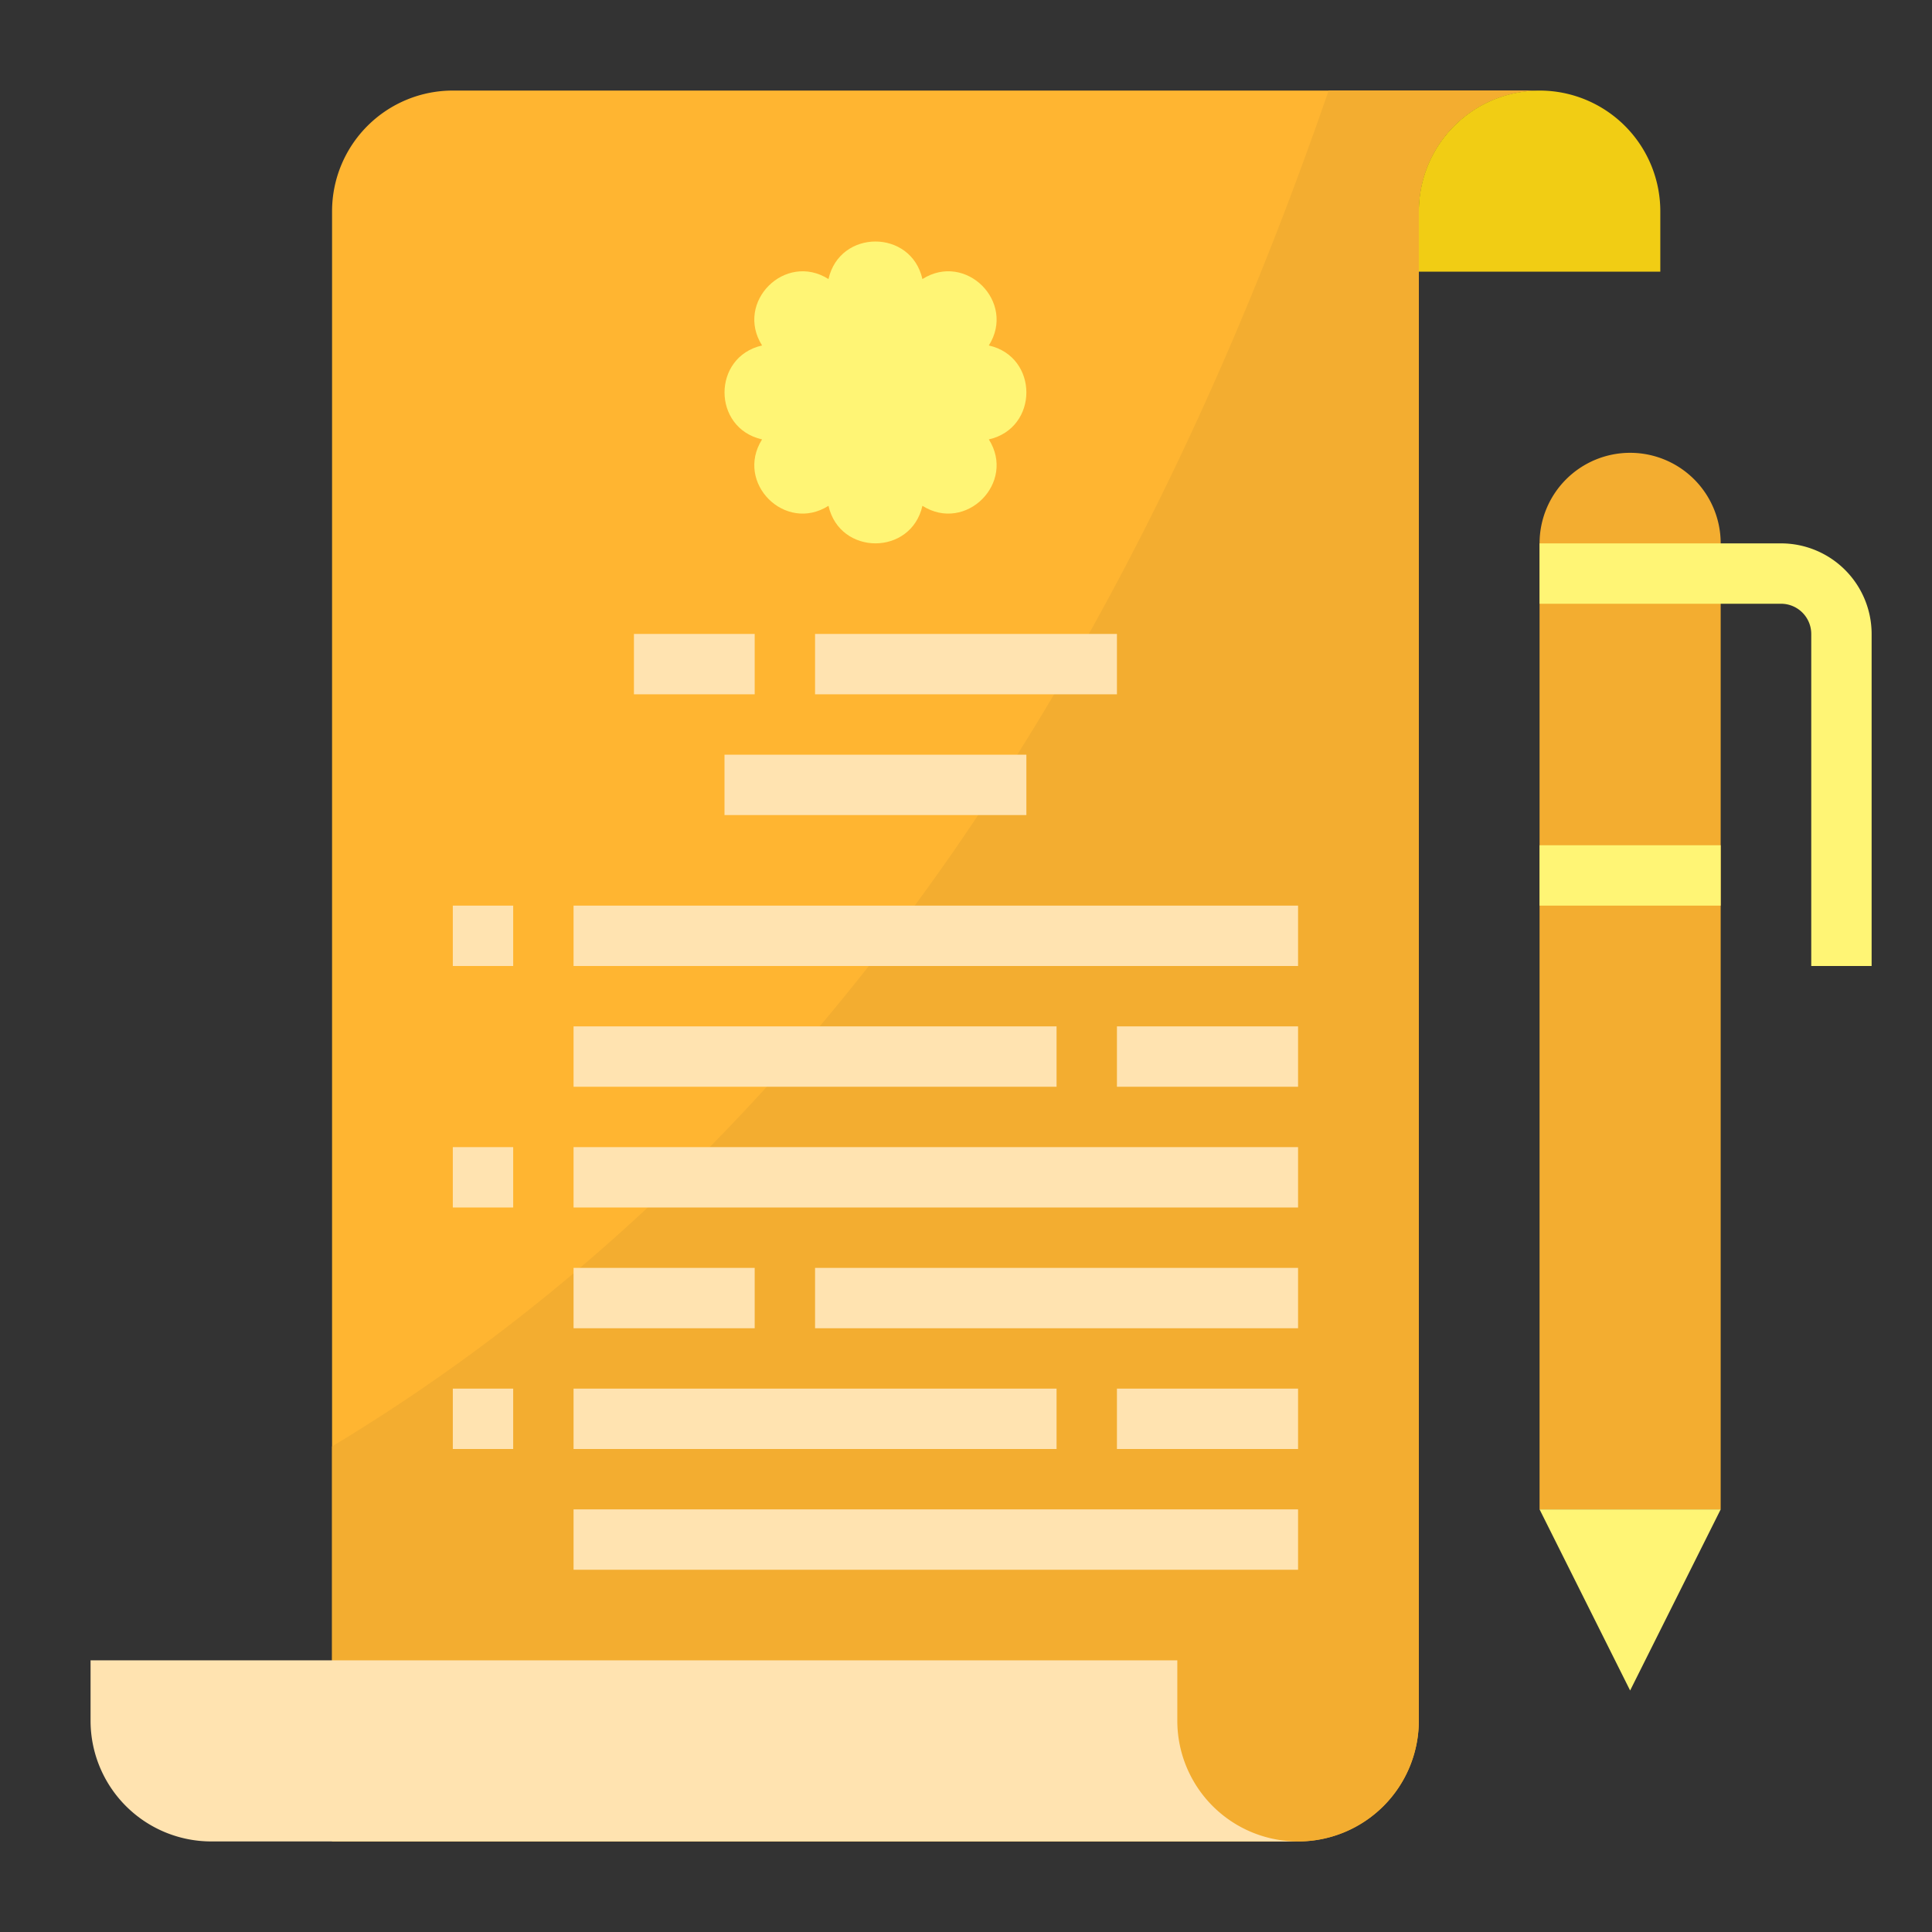 <?xml version="1.0"?>
<svg xmlns="http://www.w3.org/2000/svg" xmlns:xlink="http://www.w3.org/1999/xlink" xmlns:svgjs="http://svgjs.com/svgjs" version="1.1" width="512" height="512" x="0" y="0" viewBox="0 0 512 512" style="enable-background:new 0 0 512 512" xml:space="preserve" class=""><rect x="0" y="0" width="512" height="512" fill="#333333" stroke="none"/><g><g xmlns="http://www.w3.org/2000/svg" id="Flat"><path d="m408 24a31.991 31.991 0 0 0 -32 32v400a32 32 0 0 1 -32 32h-256v-432a32 32 0 0 1 32-32z" fill="#ffb531" data-original="#60d1e0" style="" class=""/><path d="m408 24a31.991 31.991 0 0 0 -32 32v400a32 32 0 0 1 -32 32h-256v-104.69c105.88-63.71 201-176.15 264.1-359.31z" fill="#f3ad30" data-original="#5ac6d4" style="" class=""/><path d="m344 488h-288a32 32 0 0 1 -32-32v-16h288v16a32 32 0 0 0 32 32z" fill="#ffe3b0" data-original="#b7e7eb" style="" class=""/><path d="m440 72h-64v-16a32 32 0 0 1 32-32 32 32 0 0 1 32 32z" fill="#f1cd14" data-original="#57bfcc" style="" class=""/><path d="m262.051 91.553c7.261-11.5-6.1-24.865-17.6-17.6-3-13.265-21.9-13.265-24.894 0-11.5-7.261-24.865 6.105-17.6 17.6-13.265 3-13.265 21.9 0 24.894-7.261 11.5 6.1 24.865 17.6 17.6 3 13.265 21.9 13.265 24.894 0 11.5 7.261 24.865-6.1 17.6-17.6 13.265-2.996 13.265-21.898 0-24.894z" fill="#fff575" data-original="#ffb531" style="" class=""/><g fill="#3fb5c4"><path d="m192 200h80v16h-80z" fill="#ffe3b0" data-original="#3fb5c4" style="" class=""/><path d="m216 168h80v16h-80z" fill="#ffe3b0" data-original="#3fb5c4" style="" class=""/><path d="m168 168h32v16h-32z" fill="#ffe3b0" data-original="#3fb5c4" style="" class=""/><path d="m152 240h192v16h-192z" fill="#ffe3b0" data-original="#3fb5c4" style="" class=""/><path d="m120 240h16v16h-16z" fill="#ffe3b0" data-original="#3fb5c4" style="" class=""/><path d="m152 272h128v16h-128z" fill="#ffe3b0" data-original="#3fb5c4" style="" class=""/><path d="m296 272h48v16h-48z" fill="#ffe3b0" data-original="#3fb5c4" style="" class=""/><path d="m152 304h192v16h-192z" fill="#ffe3b0" data-original="#3fb5c4" style="" class=""/><path d="m120 304h16v16h-16z" fill="#ffe3b0" data-original="#3fb5c4" style="" class=""/><path d="m152 336h48v16h-48z" fill="#ffe3b0" data-original="#3fb5c4" style="" class=""/><path d="m216 336h128v16h-128z" fill="#ffe3b0" data-original="#3fb5c4" style="" class=""/><path d="m152 368h128v16h-128z" fill="#ffe3b0" data-original="#3fb5c4" style="" class=""/><path d="m120 368h16v16h-16z" fill="#ffe3b0" data-original="#3fb5c4" style="" class=""/><path d="m152 400h192v16h-192z" fill="#ffe3b0" data-original="#3fb5c4" style="" class=""/><path d="m296 368h48v16h-48z" fill="#ffe3b0" data-original="#3fb5c4" style="" class=""/></g><path d="m432 120a24 24 0 0 0 -24 24v256h48v-256a24 24 0 0 0 -24-24z" fill="#f3ad30" data-original="#92563a" style="" class=""/><path d="m496 256h-16v-88a8.009 8.009 0 0 0 -8-8h-64v-16h64a24.028 24.028 0 0 1 24 24z" fill="#fff575" data-original="#ffb531" style="" class=""/><path d="m408 400 24 48 24-48z" fill="#fff575" data-original="#ffb531" style="" class=""/><path d="m408 224h48v16h-48z" fill="#fff575" data-original="#ffb531" style="" class=""/></g></g></svg>
